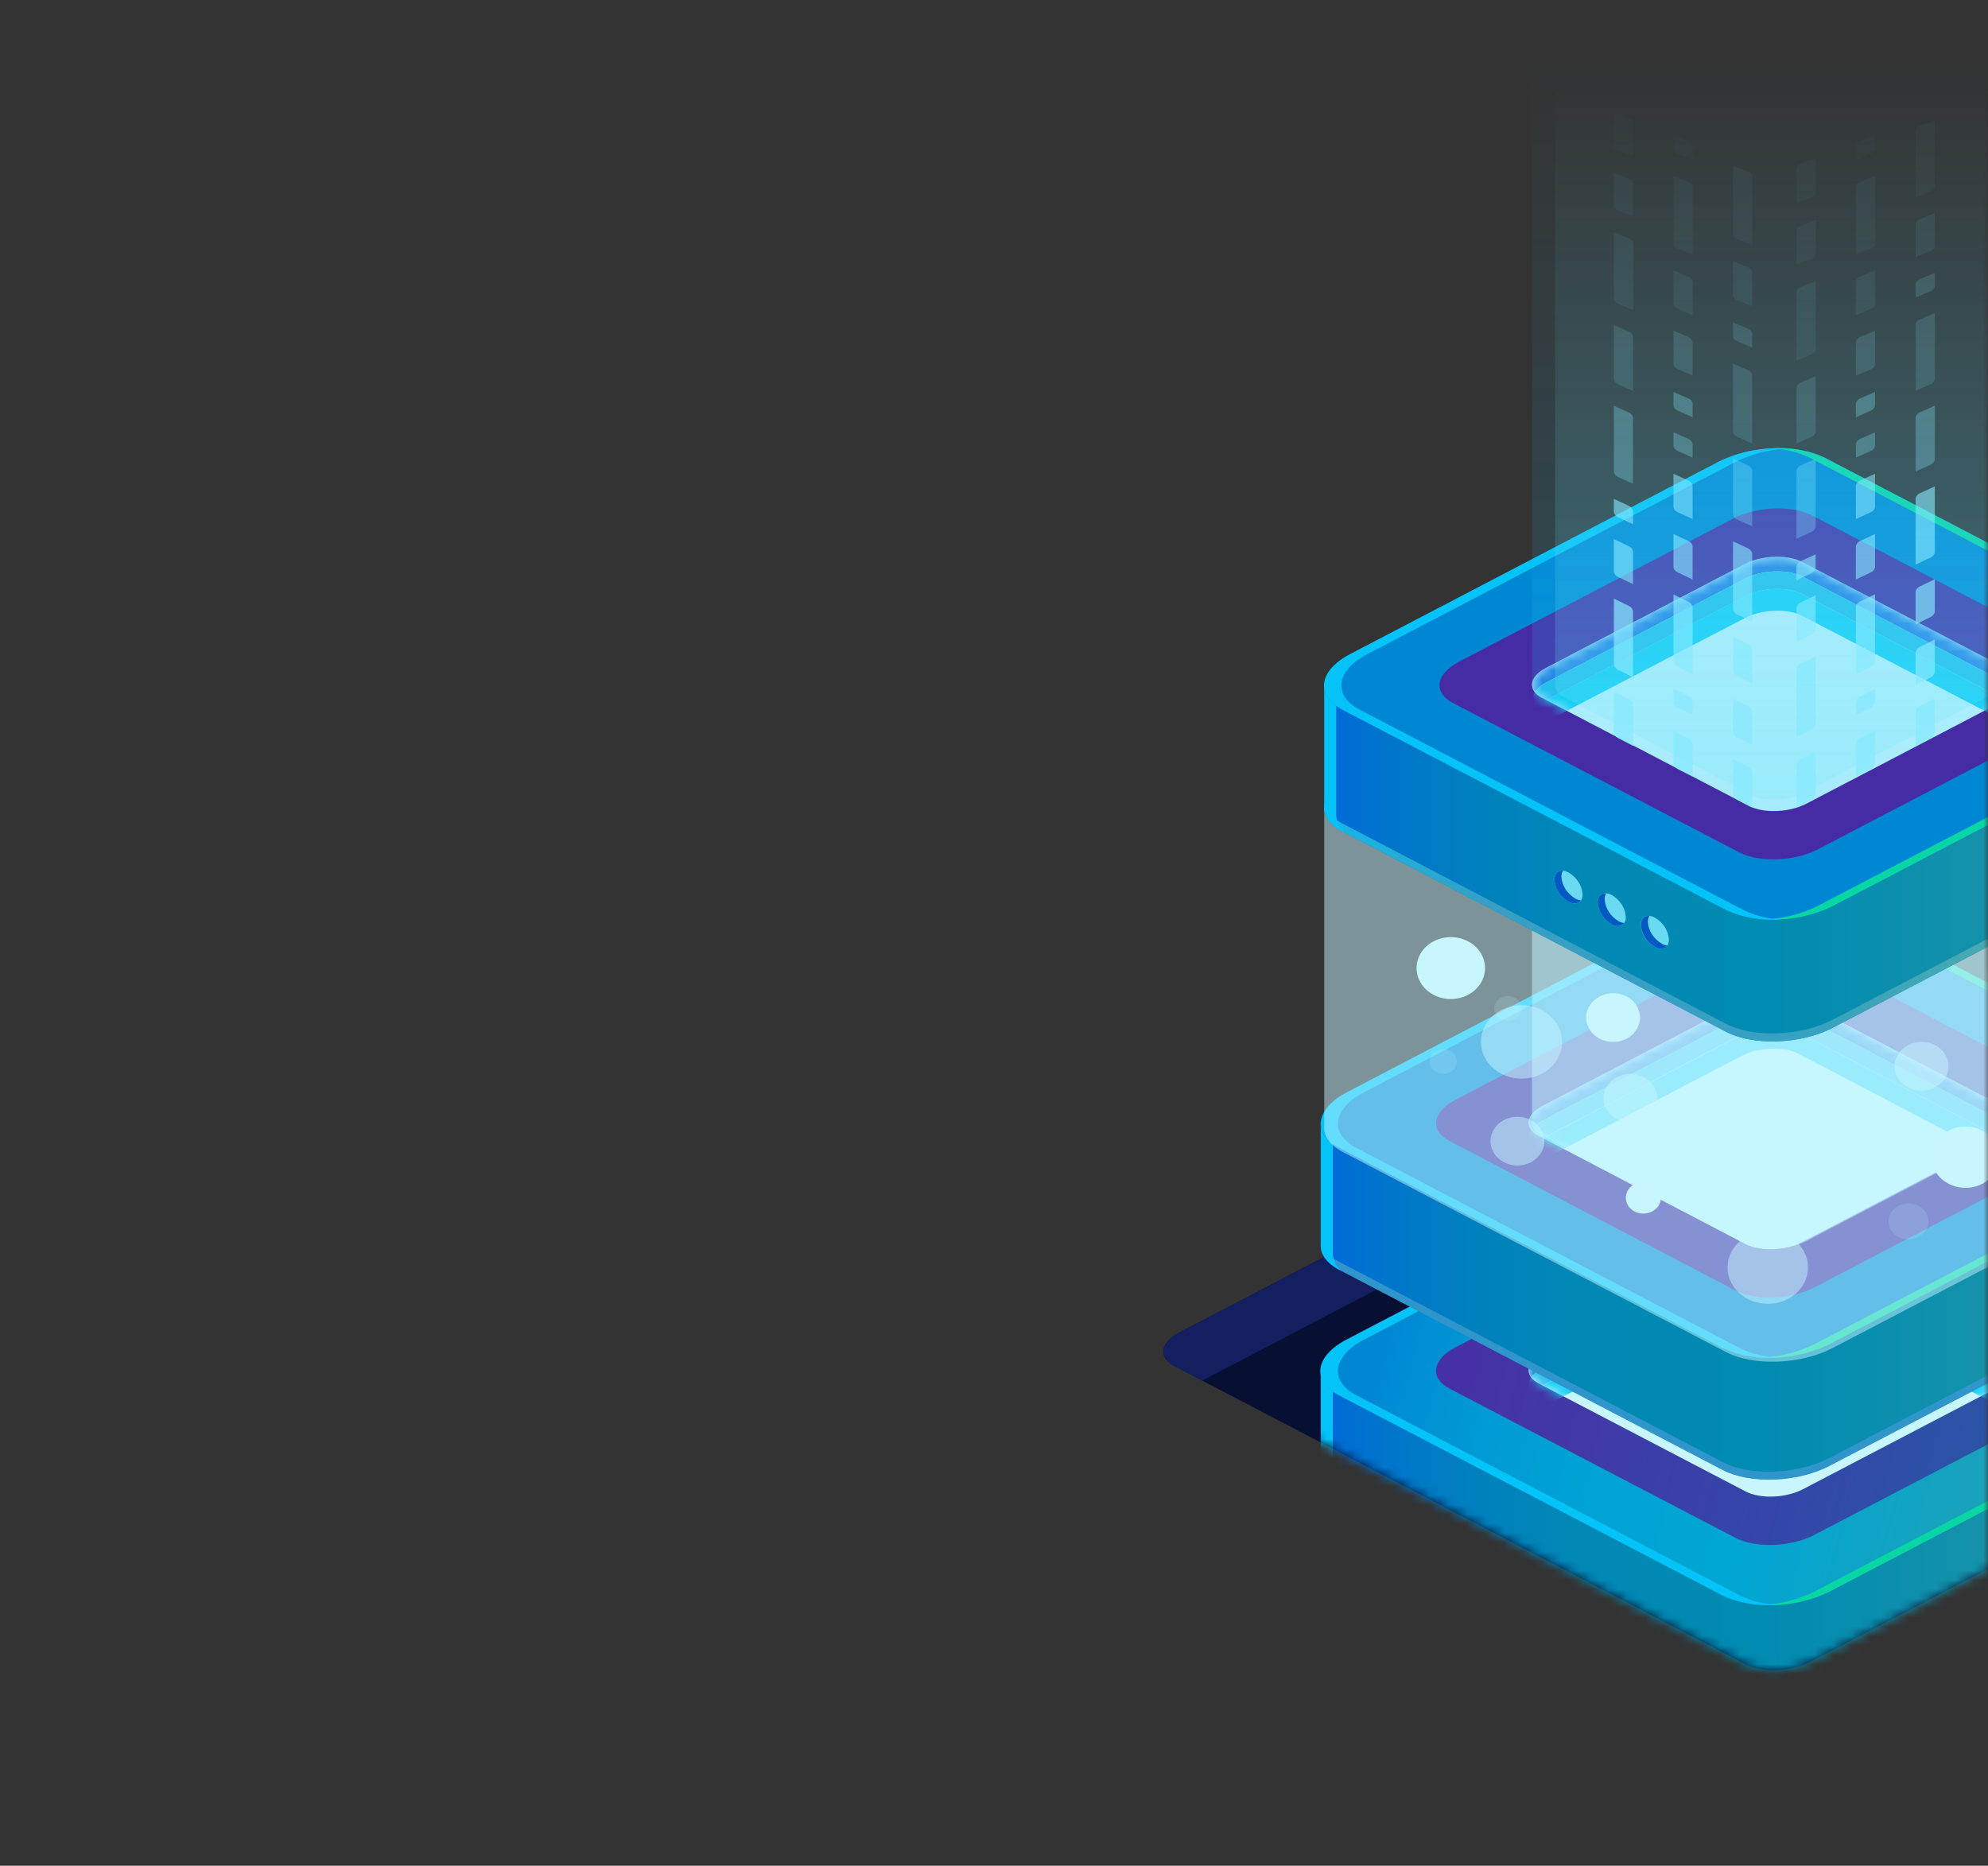 <svg width="212" height="199" viewBox="0 0 212 199" fill="none" xmlns="http://www.w3.org/2000/svg">
<rect x="0" y="0" width="212" height="199" fill="#333333" stroke="none"/>
<mask id="mask0" mask-type="alpha" maskUnits="userSpaceOnUse" x="0" y="0" width="212" height="199">
<rect width="212" height="199" fill="#C4C4C4"/>
</mask>
<g mask="url(#mask0)">
<path d="M186.168 177.526L125.245 145.709C123.495 144.796 123.713 143.196 125.731 142.142L185.676 110.838C187.7 109.779 190.753 109.666 192.529 110.579L253.457 142.401C255.208 143.314 254.99 144.909 252.965 145.963L192.996 177.272C190.977 178.326 187.943 178.439 186.168 177.526Z" fill="#071033"/>
<path d="M125.246 145.709L128.205 147.253L185.676 117.24C187.701 116.186 190.754 116.068 192.529 116.986L250.499 147.253L252.991 145.963C255.015 144.909 255.233 143.314 253.483 142.401L192.554 110.579C190.803 109.666 187.751 109.779 185.701 110.838L125.757 142.142C123.713 143.196 123.495 144.813 125.246 145.709Z" fill="#131F60"/>
<mask id="mask1" mask-type="alpha" maskUnits="userSpaceOnUse" x="124" y="109" width="131" height="70">
<path d="M186.169 177.526L125.246 145.709C123.496 144.796 123.714 143.196 125.732 142.142L185.677 110.838C187.701 109.779 190.754 109.666 192.529 110.579L253.458 142.401C255.209 143.314 254.991 144.909 252.966 145.963L192.997 177.272C190.978 178.326 187.944 178.439 186.169 177.526Z" fill="#071033"/>
</mask>
<g mask="url(#mask1)">
<path d="M237.117 146.064H216.826L194.243 134.27C191.333 132.754 186.25 132.94 182.892 134.698L161.155 146.064H140.846V159.025C140.759 160.057 141.394 161.048 142.796 161.781L183.701 183.144C186.611 184.66 191.694 184.474 195.052 182.716L234.332 162.204C236.077 161.291 237.005 160.141 237.098 159.025L237.117 146.064Z" fill="url(#paint0_linear)"/>
<path d="M234.338 161.381L195.058 181.899C191.7 183.651 186.617 183.843 183.707 182.322L142.802 160.958C141.4 160.226 140.764 159.234 140.852 158.208V159.054C140.764 160.085 141.4 161.077 142.802 161.809L183.707 183.172C186.617 184.688 191.7 184.502 195.058 182.744L234.338 162.232C236.082 161.319 237.011 160.169 237.104 159.054V158.208C237.011 159.318 236.082 160.474 234.338 161.381Z" fill="url(#paint1_linear)"/>
<path d="M142.129 159.904V146.943H162.401L184.206 135.543C187.564 133.791 192.648 133.599 195.551 135.121L218.141 146.915H237.148V146.064H216.826L194.243 134.27C191.333 132.754 186.25 132.94 182.892 134.698L161.155 146.064H140.846V159.025C140.759 160.057 141.394 161.048 142.796 161.781L143.026 161.899C142.727 161.644 142.493 161.334 142.338 160.99C142.183 160.646 142.112 160.276 142.129 159.904V159.904Z" fill="#03C3F8"/>
</g>
<path d="M183.707 170.172L142.802 148.814C139.892 147.298 140.254 144.644 143.612 142.892L182.891 122.374C186.249 120.621 191.333 120.43 194.242 121.951L235.154 143.314C238.064 144.836 237.696 147.49 234.338 149.243L195.058 169.755C191.682 171.508 186.617 171.699 183.707 170.172Z" fill="url(#paint2_linear)"/>
<path d="M235.154 143.314L194.242 121.951C192.475 121.139 190.491 120.791 188.516 120.948C189.957 120.996 191.367 121.339 192.641 121.951L233.552 143.314C236.462 144.836 236.094 147.49 232.736 149.243L193.488 169.755C191.763 170.61 189.845 171.097 187.881 171.181C190.388 171.33 192.891 170.836 195.101 169.755L234.381 149.243C237.695 147.49 238.063 144.813 235.154 143.314Z" fill="#09D6A5"/>
<path style="mix-blend-mode:overlay" opacity="0.7" d="M185.053 164.018L154.595 148.116C152.433 146.988 152.726 145.005 155.218 143.703L184.461 128.426C186.953 127.124 190.741 126.983 192.909 128.11L223.367 144.019C225.535 145.146 225.236 147.124 222.744 148.431L193.495 163.703C191.003 165.01 187.221 165.151 185.053 164.018Z" fill="url(#paint3_linear)"/>
<path d="M186.137 159.07L164.07 147.546C162.5 146.729 162.693 145.292 164.506 144.351L185.688 133.289C187.501 132.342 190.242 132.241 191.812 133.058L213.879 144.582C215.442 145.399 215.249 146.836 213.436 147.777L192.254 158.845C190.435 159.792 187.707 159.893 186.137 159.07Z" fill="#C7F6FF"/>
<path d="M185.545 170.172L144.633 148.814C141.724 147.298 142.091 144.644 145.449 142.892L184.698 122.374C186.401 121.532 188.292 121.047 190.23 120.954C187.674 120.782 185.117 121.275 182.86 122.374L143.58 142.892C140.222 144.644 139.842 147.298 142.77 148.814L183.707 170.172C185.504 170.993 187.522 171.337 189.526 171.164C188.134 171.105 186.774 170.766 185.545 170.172V170.172Z" fill="#03C3F8"/>
<mask id="mask2" mask-type="alpha" maskUnits="userSpaceOnUse" x="163" y="132" width="52" height="28">
<path d="M186.137 159.07L164.07 147.546C162.5 146.729 162.693 145.292 164.506 144.351L185.688 133.289C187.501 132.342 190.242 132.241 191.812 133.058L213.879 144.582C215.442 145.399 215.249 146.836 213.436 147.777L192.254 158.845C190.435 159.792 187.707 159.893 186.137 159.07Z" fill="#6DE0F6"/>
</mask>
<g mask="url(#mask2)">
<path d="M164.5 145.94L185.682 134.873C187.495 133.926 190.236 133.819 191.806 134.642L213.879 146.171C214.186 146.324 214.45 146.538 214.651 146.797C215.181 146.014 214.95 145.168 213.879 144.611L191.806 133.081C190.236 132.264 187.495 132.365 185.682 133.312L164.5 144.379C163.086 145.118 162.669 146.143 163.286 146.949C163.593 146.528 164.01 146.181 164.5 145.94Z" fill="#267FE5"/>
<path d="M164.5 147.789L185.682 136.721C187.495 135.774 190.236 135.673 191.806 136.496L213.878 148.02C214.114 148.152 214.324 148.318 214.501 148.51C215.199 147.682 215.012 146.746 213.878 146.143L191.818 134.613C190.248 133.791 187.507 133.898 185.694 134.844L164.512 145.912C163.017 146.69 162.643 147.794 163.422 148.623C163.719 148.285 164.085 148.002 164.5 147.789Z" fill="#25BFEC"/>
<path d="M163.647 150.702C163.904 150.461 164.198 150.254 164.519 150.088L185.701 139.02C187.514 138.073 190.255 137.966 191.825 138.789L213.898 150.319C214.053 150.398 214.197 150.492 214.328 150.601C215.262 149.722 215.156 148.679 213.898 148.02L191.825 136.496C190.255 135.673 187.514 135.774 185.701 136.721L164.519 147.789C162.881 148.64 162.563 149.885 163.647 150.702Z" fill="#18D0F7"/>
</g>
<path d="M237.122 119.686H216.831L194.248 107.891C191.338 106.37 186.255 106.561 182.897 108.314L161.154 119.686H140.845V132.647C140.764 133.672 141.399 134.664 142.795 135.397L183.707 156.76C186.616 158.282 191.693 158.09 195.058 156.337L234.337 135.825C236.082 134.912 237.01 133.757 237.097 132.647L237.122 119.686Z" fill="url(#paint4_linear)"/>
<path d="M234.344 135.002L195.064 155.52C191.7 157.273 186.623 157.464 183.714 155.949L142.802 134.58C141.406 133.853 140.771 132.861 140.852 131.83V132.681C140.771 133.706 141.406 134.698 142.802 135.431L183.714 156.794C186.623 158.315 191.7 158.124 195.064 156.371L234.344 135.859C236.089 134.946 237.017 133.791 237.104 132.681V131.852C237.017 132.934 236.089 134.106 234.344 135.002Z" fill="url(#paint5_linear)"/>
<path d="M142.134 133.543V120.531H162.4L184.205 109.165C187.569 107.412 192.647 107.22 195.556 108.736L218.14 120.531H237.153V119.686H216.831L194.248 107.891C191.338 106.37 186.255 106.561 182.897 108.314L161.154 119.686H140.845V132.647C140.764 133.672 141.399 134.664 142.795 135.397L143.025 135.515C142.73 135.262 142.498 134.956 142.345 134.616C142.191 134.276 142.119 133.91 142.134 133.543V133.543Z" fill="#03C3F8"/>
<path d="M183.713 143.799L142.801 122.436C139.892 120.914 140.259 118.26 143.617 116.507L182.866 95.995C186.224 94.237 191.307 94.051 194.217 95.567L235.122 116.936C238.032 118.452 237.67 121.106 234.312 122.858L195.033 143.376C191.681 145.129 186.622 145.32 183.713 143.799Z" fill="url(#paint6_linear)"/>
<path d="M235.154 116.936L194.248 95.567C192.479 94.755 190.493 94.41 188.517 94.569C189.959 94.615 191.372 94.956 192.647 95.567L233.553 116.936C236.462 118.452 236.101 121.106 232.743 122.858L193.463 143.376C191.737 144.228 189.82 144.716 187.856 144.802C190.365 144.947 192.869 144.453 195.083 143.376L234.344 122.836C237.702 121.106 238.063 118.452 235.154 116.936Z" fill="#09D6A5"/>
<path style="mix-blend-mode:overlay" opacity="0.7" d="M185.06 137.64L154.602 121.709C152.433 120.582 152.733 118.604 155.225 117.296L184.468 102.025C186.96 100.717 190.754 100.577 192.922 101.709L223.38 117.612C225.542 118.739 225.249 120.723 222.757 122.024L193.514 137.296C191.009 138.614 187.228 138.767 185.06 137.64Z" fill="url(#paint7_linear)"/>
<path d="M186.137 132.692L164.071 121.145C162.501 120.322 162.7 118.891 164.513 117.95L185.695 106.882C187.501 105.936 190.242 105.834 191.812 106.651L213.879 118.175C215.449 118.998 215.256 120.43 213.443 121.376L192.261 132.438C190.436 133.408 187.707 133.509 186.137 132.692Z" fill="#C7F6FF"/>
<path d="M185.551 143.799L144.639 122.436C141.73 120.914 142.091 118.26 145.455 116.507L184.735 95.995C186.435 95.151 188.324 94.665 190.261 94.575C187.706 94.398 185.15 94.892 182.897 95.995L143.649 116.507C140.291 118.26 139.911 120.914 142.832 122.436L183.744 143.799C185.54 144.625 187.558 144.971 189.563 144.796C188.161 144.737 186.79 144.396 185.551 143.799V143.799Z" fill="#03C3F8"/>
<mask id="mask3" mask-type="alpha" maskUnits="userSpaceOnUse" x="163" y="106" width="52" height="28">
<path d="M186.137 132.692L164.071 121.145C162.501 120.322 162.7 118.891 164.513 117.95L185.695 106.882C187.501 105.936 190.242 105.834 191.812 106.651L213.879 118.175C215.449 118.998 215.256 120.43 213.443 121.376L192.261 132.438C190.436 133.408 187.707 133.509 186.137 132.692Z" fill="#6DE0F6"/>
</mask>
<g mask="url(#mask3)">
<path d="M164.5 119.528L185.682 108.461C187.495 107.514 190.236 107.413 191.806 108.23L213.885 119.759C214.191 119.913 214.455 120.127 214.657 120.385C215.187 119.607 214.957 118.762 213.885 118.198L191.806 106.674C190.236 105.852 187.495 105.953 185.682 106.9L164.5 117.967C163.092 118.706 162.675 119.731 163.292 120.543C163.592 120.117 164.008 119.768 164.5 119.528Z" fill="#267FE5"/>
<path d="M164.5 121.41L185.682 110.342C187.495 109.396 190.236 109.294 191.806 110.111L213.885 121.641C214.122 121.769 214.332 121.933 214.508 122.126C215.212 121.297 215.019 120.362 213.885 119.759L191.806 108.229C190.236 107.412 187.495 107.513 185.682 108.46L164.5 119.528C163.011 120.311 162.631 121.416 163.416 122.238C163.713 121.9 164.082 121.618 164.5 121.41Z" fill="#25BFEC"/>
<path d="M163.647 124.323C163.904 124.082 164.198 123.873 164.519 123.703L185.701 112.636C187.513 111.689 190.255 111.588 191.825 112.405L213.897 123.963C214.051 124.045 214.195 124.141 214.327 124.25C215.255 123.371 215.149 122.323 213.897 121.669L191.818 110.139C190.248 109.322 187.507 109.424 185.694 110.37L164.513 121.438C162.88 122.272 162.563 123.484 163.647 124.323Z" fill="#18D0F7"/>
</g>
<path opacity="0.5" d="M215.305 92.219L163.372 94.474V119.607C163.367 119.92 163.464 120.228 163.65 120.492C163.836 120.757 164.103 120.966 164.419 121.094L186.485 132.619C188.055 133.436 190.796 133.334 192.603 132.388L213.785 121.32C214.8 120.79 215.293 120.108 215.261 119.466L215.305 92.219Z" fill="#C7F6FF"/>
<path opacity="0.5" d="M237.478 84.972L141.219 85.823V120.097C141.132 121.123 141.755 122.114 143.156 122.847L184.062 144.21C186.972 145.732 192.055 145.54 195.413 143.788L234.693 123.275C236.562 122.289 237.484 121.021 237.434 119.832H237.471L237.478 84.972Z" fill="#C7F6FF"/>
<path d="M158.364 103.253C158.364 103.907 158.15 104.545 157.748 105.089C157.347 105.632 156.776 106.055 156.109 106.305C155.441 106.554 154.707 106.62 153.999 106.492C153.29 106.364 152.64 106.049 152.13 105.586C151.619 105.124 151.272 104.535 151.132 103.894C150.992 103.253 151.065 102.589 151.342 101.986C151.619 101.382 152.088 100.867 152.69 100.505C153.291 100.143 153.997 99.95 154.719 99.951C155.199 99.951 155.673 100.036 156.116 100.203C156.558 100.369 156.96 100.612 157.299 100.919C157.637 101.225 157.906 101.589 158.088 101.99C158.271 102.391 158.365 102.82 158.364 103.253Z" fill="#C7F6FF"/>
<path opacity="0.5" d="M162.252 115.042C164.643 115.042 166.581 113.289 166.581 111.126C166.581 108.963 164.643 107.209 162.252 107.209C159.86 107.209 157.922 108.963 157.922 111.126C157.922 113.289 159.86 115.042 162.252 115.042Z" fill="#C7F6FF"/>
<path opacity="0.15" d="M153.896 114.535C154.698 114.535 155.347 113.947 155.347 113.222C155.347 112.497 154.698 111.909 153.896 111.909C153.094 111.909 152.444 112.497 152.444 113.222C152.444 113.947 153.094 114.535 153.896 114.535Z" fill="#C7F6FF"/>
<path opacity="0.15" d="M162.251 107.547C162.251 107.807 162.166 108.061 162.006 108.277C161.847 108.493 161.62 108.661 161.355 108.76C161.089 108.86 160.798 108.886 160.516 108.835C160.234 108.784 159.976 108.659 159.773 108.476C159.57 108.292 159.432 108.058 159.376 107.803C159.32 107.549 159.348 107.285 159.458 107.045C159.568 106.805 159.754 106.6 159.993 106.456C160.231 106.311 160.512 106.234 160.799 106.234C161.184 106.234 161.553 106.373 161.826 106.619C162.098 106.865 162.251 107.199 162.251 107.547Z" fill="#C7F6FF"/>
<path d="M177.116 127.75C177.116 128.084 177.006 128.411 176.801 128.689C176.596 128.967 176.304 129.184 175.962 129.312C175.621 129.44 175.245 129.473 174.882 129.408C174.52 129.343 174.187 129.182 173.925 128.945C173.664 128.709 173.486 128.407 173.414 128.08C173.342 127.752 173.379 127.412 173.52 127.103C173.662 126.794 173.901 126.53 174.209 126.344C174.516 126.158 174.877 126.059 175.247 126.059C175.743 126.059 176.218 126.237 176.568 126.554C176.919 126.871 177.116 127.301 177.116 127.75Z" fill="#C7F6FF"/>
<path opacity="0.5" d="M164.693 121.709C164.694 122.223 164.527 122.726 164.212 123.154C163.897 123.582 163.449 123.915 162.925 124.113C162.4 124.31 161.822 124.363 161.265 124.263C160.707 124.163 160.195 123.916 159.793 123.553C159.39 123.19 159.116 122.727 159.005 122.223C158.894 121.719 158.95 121.197 159.167 120.722C159.384 120.247 159.753 119.84 160.225 119.555C160.697 119.269 161.253 119.117 161.821 119.117C162.198 119.116 162.571 119.182 162.92 119.312C163.268 119.442 163.585 119.633 163.852 119.874C164.118 120.115 164.33 120.401 164.474 120.715C164.619 121.03 164.693 121.368 164.693 121.709Z" fill="#C7F6FF"/>
<path opacity="0.5" d="M176.73 117.127C176.732 117.641 176.564 118.144 176.249 118.572C175.934 119 175.486 119.334 174.962 119.531C174.437 119.729 173.859 119.781 173.302 119.682C172.744 119.582 172.232 119.335 171.83 118.972C171.427 118.609 171.153 118.146 171.042 117.642C170.931 117.138 170.987 116.615 171.204 116.14C171.422 115.665 171.79 115.259 172.262 114.973C172.735 114.688 173.29 114.535 173.858 114.535C174.235 114.534 174.609 114.601 174.957 114.731C175.305 114.861 175.622 115.052 175.889 115.292C176.156 115.533 176.367 115.819 176.512 116.134C176.656 116.449 176.73 116.786 176.73 117.127Z" fill="#C7F6FF"/>
<path opacity="0.15" d="M217.716 104.499C217.655 105.03 217.422 105.534 217.045 105.946C216.668 106.357 216.165 106.659 215.598 106.812C215.032 106.965 214.429 106.963 213.864 106.806C213.299 106.649 212.798 106.345 212.424 105.931C212.051 105.516 211.821 105.011 211.765 104.479C211.708 103.947 211.827 103.412 212.107 102.941C212.386 102.47 212.814 102.085 213.335 101.833C213.857 101.582 214.449 101.476 215.037 101.529C215.828 101.601 216.554 101.955 217.056 102.512C217.559 103.069 217.796 103.784 217.716 104.499Z" fill="#C7F6FF"/>
<path opacity="0.15" d="M205.643 130.269C205.643 130.649 205.519 131.02 205.285 131.336C205.052 131.652 204.72 131.899 204.332 132.044C203.944 132.189 203.517 132.228 203.104 132.153C202.692 132.079 202.314 131.896 202.017 131.627C201.72 131.359 201.517 131.016 201.435 130.644C201.353 130.271 201.395 129.884 201.556 129.533C201.717 129.182 201.989 128.882 202.339 128.671C202.688 128.46 203.099 128.347 203.519 128.347C203.798 128.347 204.074 128.397 204.332 128.493C204.59 128.59 204.824 128.731 205.021 128.91C205.218 129.088 205.375 129.3 205.482 129.533C205.588 129.766 205.643 130.016 205.643 130.269Z" fill="#C7F6FF"/>
<path d="M209.599 126.696C211.594 126.696 213.212 125.233 213.212 123.427C213.212 121.622 211.594 120.159 209.599 120.159C207.603 120.159 205.985 121.622 205.985 123.427C205.985 125.233 207.603 126.696 209.599 126.696Z" fill="#C7F6FF"/>
<path opacity="0.5" d="M207.785 113.718C207.786 114.232 207.619 114.735 207.304 115.163C206.988 115.591 206.54 115.925 206.015 116.123C205.49 116.32 204.912 116.372 204.354 116.272C203.797 116.172 203.284 115.924 202.882 115.561C202.48 115.197 202.207 114.733 202.096 114.229C201.985 113.725 202.043 113.202 202.261 112.727C202.479 112.252 202.848 111.846 203.321 111.561C203.795 111.276 204.351 111.125 204.919 111.126C205.296 111.126 205.668 111.193 206.016 111.323C206.364 111.453 206.68 111.644 206.946 111.885C207.212 112.126 207.423 112.411 207.567 112.726C207.711 113.04 207.785 113.378 207.785 113.718V113.718Z" fill="#C7F6FF"/>
<path opacity="0.5" d="M188.517 139.065C190.888 139.065 192.809 137.327 192.809 135.183C192.809 133.038 190.888 131.3 188.517 131.3C186.146 131.3 184.225 133.038 184.225 135.183C184.225 137.327 186.146 139.065 188.517 139.065Z" fill="#C7F6FF"/>
<path d="M174.891 108.528C174.893 109.042 174.725 109.545 174.41 109.973C174.096 110.401 173.648 110.735 173.123 110.932C172.598 111.129 172.021 111.182 171.463 111.082C170.905 110.983 170.393 110.736 169.991 110.372C169.589 110.009 169.314 109.546 169.203 109.042C169.092 108.538 169.148 108.016 169.365 107.541C169.583 107.066 169.951 106.66 170.423 106.374C170.896 106.088 171.451 105.936 172.019 105.936C172.396 105.935 172.77 106.001 173.118 106.131C173.466 106.261 173.783 106.452 174.05 106.693C174.317 106.934 174.528 107.22 174.673 107.535C174.817 107.849 174.891 108.187 174.891 108.528V108.528Z" fill="#C7F6FF"/>
<path d="M237.485 72.947H217.225L194.61 61.152C191.701 59.631 186.617 59.822 183.259 61.575L161.492 72.947H141.22V85.936C141.139 86.967 141.774 87.959 143.17 88.686L184.082 110.049C186.991 111.571 192.075 111.379 195.433 109.627L234.712 89.114C236.457 88.201 237.385 87.046 237.472 85.936L237.485 72.947Z" fill="url(#paint8_linear)"/>
<path d="M234.705 88.263L195.419 108.776C192.061 110.528 186.977 110.72 184.068 109.204L143.156 87.835C141.761 87.108 141.125 86.145 141.206 85.085V85.936C141.125 86.967 141.761 87.959 143.156 88.686L184.068 110.049C186.977 111.571 192.061 111.379 195.419 109.627L234.699 89.114C236.443 88.201 237.371 87.046 237.459 85.936V85.08C237.378 86.207 236.449 87.334 234.705 88.263Z" fill="url(#paint9_linear)"/>
<path d="M142.497 86.77V73.809H162.775L184.58 62.437C187.938 60.684 193.015 60.493 195.925 62.009L218.471 73.809H237.478V72.958H217.225L194.61 61.152C191.701 59.631 186.617 59.822 183.259 61.575L161.492 72.947H141.22V85.936C141.139 86.967 141.774 87.959 143.17 88.686L143.4 88.805C143.094 88.546 142.855 88.23 142.699 87.878C142.542 87.527 142.474 87.148 142.497 86.77V86.77Z" fill="#03C3F8"/>
<path d="M184.074 97.06L143.162 75.697C140.253 74.175 140.621 71.521 143.978 69.769L183.258 49.256C186.616 47.504 191.7 47.312 194.609 48.828L235.521 70.197C238.424 71.713 238.063 74.367 234.705 76.12L195.419 96.638C192.067 98.39 186.984 98.604 184.074 97.06Z" fill="url(#paint10_linear)"/>
<path d="M235.522 70.197L194.61 48.828C192.84 48.016 190.854 47.671 188.878 47.831C190.321 47.876 191.733 48.217 193.009 48.828L233.921 70.197C236.824 71.713 236.462 74.367 233.104 76.12L193.825 96.638C192.1 97.492 190.182 97.98 188.218 98.063C190.727 98.213 193.232 97.719 195.444 96.638L234.724 76.12C238.063 74.373 238.406 71.713 235.522 70.197Z" fill="#09D6A5"/>
<path style="mix-blend-mode:overlay" opacity="0.7" d="M185.451 90.901L154.961 74.993C152.799 73.865 153.092 71.887 155.584 70.58L184.828 55.309C187.32 54.001 191.107 53.86 193.275 54.993L223.734 70.896C225.895 72.023 225.602 74.006 223.111 75.308L193.867 90.585C191.369 91.887 187.587 92.028 185.451 90.901Z" fill="url(#paint11_linear)"/>
<path d="M186.499 85.953L164.432 74.429C162.869 73.612 163.062 72.175 164.875 71.234L186.056 60.166C187.869 59.219 190.61 59.118 192.174 59.941L214.241 71.465C215.81 72.282 215.617 73.719 213.804 74.66L192.623 85.722C190.81 86.669 188.069 86.77 186.499 85.953Z" fill="#C7F6FF"/>
<path d="M185.913 97.06L145.001 75.697C142.092 74.175 142.46 71.521 145.817 69.769L185.097 49.256C186.799 48.412 188.691 47.927 190.629 47.836C188.073 47.659 185.514 48.152 183.259 49.256L143.98 69.769C140.622 71.521 140.242 74.175 143.163 75.697L184.075 97.06C185.871 97.886 187.889 98.232 189.894 98.058C188.502 97.997 187.142 97.656 185.913 97.06V97.06Z" fill="#03C3F8"/>
<mask id="mask4" mask-type="alpha" maskUnits="userSpaceOnUse" x="163" y="59" width="53" height="28">
<path d="M186.499 85.953L164.432 74.429C162.869 73.612 163.062 72.175 164.875 71.234L186.056 60.166C187.869 59.219 190.61 59.118 192.174 59.941L214.241 71.465C215.81 72.282 215.617 73.719 213.804 74.66L192.623 85.722C190.81 86.669 188.069 86.77 186.499 85.953Z" fill="#6DE0F6"/>
</mask>
<g mask="url(#mask4)">
<path d="M164.893 72.788L186.075 61.721C187.888 60.774 190.629 60.673 192.199 61.49L214.272 73.019C214.576 73.175 214.84 73.388 215.044 73.645C215.574 72.867 215.343 72.022 214.272 71.459L192.199 59.934C190.629 59.112 187.888 59.213 186.075 60.16L164.893 71.233C163.479 71.966 163.061 72.997 163.678 73.803C163.983 73.378 164.401 73.029 164.893 72.788Z" fill="#267FE5"/>
<path d="M164.894 74.671L186.076 63.604C187.889 62.657 190.63 62.556 192.2 63.373L214.273 74.903C214.509 75.033 214.72 75.199 214.896 75.393C215.593 74.559 215.407 73.623 214.273 73.02L192.2 61.491C190.63 60.673 187.889 60.775 186.076 61.722L164.894 72.789C163.399 73.573 163.025 74.677 163.804 75.5C164.104 75.161 164.474 74.88 164.894 74.671V74.671Z" fill="#25BFEC"/>
<path d="M163.996 77.585C164.253 77.342 164.546 77.133 164.868 76.965L186.075 65.92C187.888 64.973 190.629 64.872 192.199 65.689L214.259 77.19C214.413 77.273 214.557 77.369 214.689 77.478C215.624 76.599 215.518 75.55 214.259 74.897L192.187 63.367C190.617 62.55 187.875 62.651 186.063 63.598L164.881 74.666C163.249 75.5 162.925 76.745 163.996 77.585Z" fill="#18D0F7"/>
</g>
<path d="M168.767 95.403C168.767 96.271 168.095 96.621 167.266 96.187C166.83 95.929 166.467 95.582 166.206 95.174C165.945 94.765 165.794 94.307 165.765 93.837C165.765 92.969 166.437 92.62 167.266 93.053C167.703 93.311 168.067 93.658 168.328 94.066C168.588 94.474 168.739 94.932 168.767 95.403V95.403Z" fill="#69DAF1"/>
<path d="M168.007 95.849C167.57 95.592 167.206 95.245 166.945 94.837C166.684 94.428 166.533 93.97 166.506 93.499C166.5 93.28 166.56 93.063 166.68 92.873C166.145 92.828 165.765 93.183 165.765 93.837C165.794 94.307 165.945 94.765 166.206 95.174C166.467 95.582 166.83 95.929 167.266 96.187C167.845 96.491 168.338 96.401 168.593 96.034C168.385 96.013 168.185 95.949 168.007 95.849V95.849Z" fill="#0259C1"/>
<path d="M173.379 97.81C173.379 98.677 172.706 99.027 171.877 98.593C171.44 98.336 171.077 97.989 170.816 97.581C170.555 97.172 170.404 96.714 170.376 96.243C170.376 95.375 171.049 95.026 171.877 95.46C172.314 95.718 172.677 96.065 172.938 96.473C173.198 96.881 173.35 97.339 173.379 97.81V97.81Z" fill="#69DAF1"/>
<path d="M177.975 100.216C177.975 101.084 177.302 101.433 176.473 101.005C176.036 100.746 175.672 100.398 175.412 99.989C175.151 99.58 175 99.121 174.972 98.649C174.972 97.787 175.645 97.432 176.473 97.866C176.909 98.124 177.273 98.471 177.533 98.879C177.794 99.287 177.945 99.745 177.975 100.216V100.216Z" fill="#69DAF1"/>
<path d="M172.619 98.26C172.182 98.002 171.819 97.656 171.559 97.247C171.298 96.839 171.147 96.381 171.117 95.91C171.11 95.69 171.171 95.471 171.292 95.279C170.756 95.234 170.376 95.595 170.376 96.243C170.404 96.715 170.555 97.174 170.816 97.583C171.077 97.992 171.44 98.34 171.877 98.599C172.457 98.897 172.949 98.813 173.204 98.441C172.997 98.418 172.798 98.357 172.619 98.26V98.26Z" fill="#0259C1"/>
<path d="M177.228 100.667C176.791 100.409 176.427 100.063 176.167 99.654C175.906 99.246 175.755 98.788 175.727 98.317C175.721 98.096 175.781 97.878 175.901 97.686C175.365 97.641 174.985 98.001 174.985 98.655C175.015 99.126 175.166 99.584 175.427 99.992C175.687 100.4 176.05 100.747 176.487 101.005C177.066 101.309 177.558 101.219 177.814 100.853C177.606 100.828 177.407 100.765 177.228 100.667V100.667Z" fill="#0259C1"/>
<path style="mix-blend-mode:lighten" opacity="0.2" d="M215.305 -27.062H163.372V73.076C163.395 73.371 163.506 73.655 163.692 73.898C163.878 74.141 164.134 74.334 164.431 74.457L186.498 85.981C188.068 86.804 190.809 86.697 192.615 85.75L213.797 74.688C214.178 74.536 214.512 74.303 214.772 74.009C215.031 73.714 215.208 73.367 215.286 72.998L215.305 -27.062Z" fill="url(#paint12_linear)"/>
<path style="mix-blend-mode:lighten" opacity="0.25" d="M212.862 -17.522H165.839V73.11C165.861 73.377 165.962 73.634 166.131 73.854C166.299 74.074 166.53 74.249 166.798 74.361L186.765 84.787C188.186 85.53 190.665 85.435 192.304 84.578L211.479 74.564C211.826 74.425 212.131 74.212 212.366 73.943C212.602 73.674 212.761 73.357 212.831 73.02L212.862 -17.522Z" fill="url(#paint13_linear)"/>
<path opacity="0.3" d="M172.493 50.845C172.39 50.793 172.301 50.72 172.233 50.632C172.165 50.544 172.12 50.444 172.101 50.338V43.283L173.758 44.021C173.86 44.071 173.948 44.142 174.015 44.228C174.082 44.314 174.126 44.413 174.144 44.517V51.606L172.493 50.845Z" fill="#88E9FF"/>
<path opacity="0.6" d="M172.499 55.134C172.394 55.081 172.304 55.007 172.235 54.919C172.166 54.83 172.12 54.728 172.101 54.621V53.212L173.752 53.979C173.854 54.033 173.943 54.107 174.011 54.196C174.078 54.284 174.124 54.385 174.144 54.491V55.911L172.499 55.134Z" fill="#88E9FF"/>
<path opacity="0.6" d="M172.499 61.507C172.395 61.451 172.305 61.376 172.236 61.285C172.167 61.195 172.121 61.092 172.101 60.983V57.501L173.745 58.284C173.85 58.338 173.94 58.413 174.009 58.503C174.078 58.592 174.124 58.695 174.144 58.802V62.302L172.499 61.507Z" fill="#88E9FF"/>
<path opacity="0.3" d="M178.841 48.067C178.74 48.013 178.653 47.94 178.586 47.852C178.519 47.765 178.474 47.665 178.455 47.56V46.106L180.112 46.844C180.215 46.897 180.304 46.969 180.37 47.057C180.437 47.145 180.481 47.246 180.498 47.352V48.811L178.841 48.067Z" fill="#88E9FF"/>
<path opacity="0.55" d="M178.848 54.599C178.743 54.544 178.654 54.469 178.586 54.38C178.518 54.29 178.473 54.188 178.455 54.08V50.53L180.106 51.279C180.209 51.333 180.298 51.407 180.366 51.496C180.434 51.584 180.479 51.686 180.498 51.792V55.365L178.848 54.599Z" fill="#88E9FF"/>
<path opacity="0.6" d="M178.854 61.028C178.748 60.972 178.658 60.895 178.589 60.804C178.52 60.712 178.475 60.608 178.455 60.499V56.954L180.106 57.726C180.21 57.782 180.299 57.858 180.367 57.948C180.435 58.039 180.48 58.142 180.498 58.25V61.812L178.854 61.028Z" fill="#88E9FF"/>
<path opacity="0.65" d="M178.86 71.087C178.751 71.026 178.657 70.944 178.587 70.847C178.517 70.749 178.472 70.639 178.455 70.524V63.412L180.1 64.201C180.21 64.26 180.304 64.342 180.373 64.44C180.442 64.538 180.485 64.649 180.498 64.764V71.927L178.86 71.087Z" fill="#88E9FF"/>
<path opacity="0.7" d="M178.866 75.449C178.756 75.388 178.662 75.306 178.591 75.209C178.52 75.111 178.474 75.001 178.455 74.885V73.471L180.094 74.294C180.202 74.355 180.295 74.437 180.365 74.535C180.435 74.632 180.481 74.742 180.498 74.857V76.277L178.866 75.449Z" fill="#88E9FF"/>
<path opacity="0.8" d="M178.866 82.003C178.758 81.94 178.665 81.858 178.594 81.76C178.523 81.663 178.476 81.554 178.455 81.439V77.928L180.087 78.757C180.197 78.818 180.29 78.9 180.361 78.998C180.432 79.095 180.479 79.205 180.498 79.32V82.825L178.866 82.003Z" fill="#88E9FF"/>
<path opacity="0.7" d="M172.512 71.414C172.402 71.353 172.308 71.271 172.237 71.174C172.166 71.076 172.119 70.966 172.101 70.85V63.846L173.745 64.646C173.85 64.703 173.94 64.78 174.009 64.871C174.078 64.963 174.124 65.067 174.144 65.176V72.237L172.512 71.414Z" fill="#88E9FF"/>
<path opacity="0.8" d="M172.518 78.712C172.408 78.65 172.314 78.568 172.242 78.471C172.17 78.374 172.122 78.263 172.101 78.148V73.73L173.733 74.558C173.844 74.619 173.938 74.701 174.01 74.799C174.082 74.896 174.13 75.006 174.15 75.122V79.563L172.518 78.712Z" fill="#88E9FF"/>
<path opacity="0.8" d="M185.221 85.294C185.112 85.232 185.018 85.15 184.946 85.052C184.874 84.955 184.825 84.845 184.804 84.73V80.955L186.442 81.783C186.551 81.845 186.644 81.928 186.715 82.025C186.786 82.122 186.833 82.232 186.853 82.347V86.139L185.221 85.294Z" fill="#88E9FF"/>
<path opacity="0.7" d="M185.215 78.655C185.105 78.594 185.012 78.512 184.941 78.414C184.87 78.317 184.823 78.207 184.804 78.092V74.519L186.442 75.331C186.553 75.391 186.648 75.472 186.719 75.57C186.79 75.667 186.836 75.778 186.853 75.894V79.489L185.215 78.655Z" fill="#88E9FF"/>
<path opacity="0.65" d="M185.209 72.062C185.1 72 185.008 71.918 184.938 71.82C184.868 71.723 184.822 71.613 184.804 71.499V67.915L186.448 68.704C186.558 68.764 186.652 68.846 186.722 68.944C186.792 69.041 186.837 69.152 186.853 69.267V72.874L185.209 72.062Z" fill="#88E9FF"/>
<path opacity="0.6" d="M185.209 65.525C185.098 65.465 185.004 65.383 184.934 65.286C184.864 65.188 184.819 65.077 184.804 64.962V57.743L186.455 58.509C186.56 58.565 186.65 58.64 186.719 58.731C186.788 58.822 186.834 58.925 186.853 59.033V66.314L185.209 65.525Z" fill="#88E9FF"/>
<path opacity="0.3" d="M185.196 55.382C185.092 55.326 185.003 55.25 184.935 55.159C184.867 55.069 184.822 54.966 184.804 54.858V48.929L186.461 49.668C186.565 49.721 186.654 49.794 186.722 49.883C186.79 49.972 186.835 50.074 186.853 50.18V56.137L185.196 55.382Z" fill="#88E9FF"/>
<path opacity="0.15" d="M185.19 46.568C185.088 46.515 185 46.442 184.933 46.354C184.867 46.266 184.822 46.166 184.804 46.061V38.786L186.473 39.496C186.575 39.546 186.662 39.617 186.728 39.703C186.794 39.789 186.837 39.888 186.853 39.992V47.318L185.19 46.568Z" fill="#88E9FF"/>
<path opacity="0.15" d="M185.184 36.38C185.083 36.33 184.996 36.26 184.93 36.175C184.864 36.09 184.821 35.992 184.804 35.889V34.39L186.48 35.084C186.58 35.133 186.666 35.204 186.731 35.289C186.795 35.374 186.837 35.471 186.853 35.574V37.084L185.184 36.38Z" fill="#88E9FF"/>
<path opacity="0.08" d="M185.184 31.979C185.082 31.931 184.995 31.862 184.929 31.778C184.863 31.694 184.82 31.596 184.804 31.494V27.854L186.486 28.53C186.585 28.577 186.67 28.645 186.734 28.729C186.798 28.812 186.839 28.908 186.853 29.009V32.672L185.184 31.979Z" fill="#88E9FF"/>
<path opacity="0.3" d="M178.841 43.762C178.739 43.71 178.651 43.638 178.584 43.551C178.517 43.464 178.473 43.365 178.455 43.26V41.801L180.112 42.528C180.215 42.578 180.303 42.649 180.37 42.735C180.437 42.821 180.481 42.92 180.498 43.024V44.506L178.841 43.762Z" fill="#88E9FF"/>
<path opacity="0.15" d="M178.835 39.333C178.734 39.283 178.647 39.213 178.581 39.128C178.515 39.043 178.472 38.945 178.455 38.842V35.27L180.118 35.974C180.219 36.024 180.306 36.094 180.372 36.179C180.438 36.264 180.481 36.362 180.498 36.464V40.054L178.835 39.333Z" fill="#88E9FF"/>
<path opacity="0.08" d="M178.829 32.908C178.73 32.86 178.645 32.792 178.58 32.709C178.515 32.625 178.472 32.53 178.455 32.429V28.845L180.125 29.533C180.224 29.579 180.31 29.646 180.375 29.729C180.44 29.811 180.482 29.906 180.498 30.006V33.613L178.829 32.908Z" fill="#88E9FF"/>
<path opacity="0.05" d="M178.823 26.473C178.725 26.427 178.641 26.36 178.577 26.279C178.513 26.198 178.471 26.104 178.455 26.005V18.786L180.137 19.446C180.233 19.49 180.317 19.555 180.379 19.634C180.442 19.713 180.483 19.805 180.498 19.902V27.132L178.823 26.473Z" fill="#88E9FF"/>
<path opacity="0.02" d="M178.816 16.375C178.718 16.334 178.633 16.271 178.57 16.192C178.507 16.113 178.467 16.021 178.455 15.924V14.425L180.137 15.067C180.233 15.11 180.316 15.174 180.379 15.252C180.442 15.331 180.483 15.422 180.498 15.518V17.028L178.816 16.375Z" fill="#88E9FF"/>
<path opacity="0.05" d="M185.178 25.47C185.078 25.423 184.992 25.356 184.927 25.274C184.862 25.192 184.82 25.096 184.804 24.996V17.699L186.492 18.341C186.588 18.387 186.672 18.452 186.734 18.533C186.797 18.613 186.838 18.706 186.853 18.803V26.129L185.178 25.47Z" fill="#88E9FF"/>
<path opacity="0.02" d="M172.468 16.003C172.372 15.96 172.289 15.898 172.225 15.82C172.161 15.743 172.118 15.653 172.101 15.557V12.007L173.789 12.65C173.885 12.692 173.968 12.754 174.03 12.832C174.093 12.909 174.135 13 174.15 13.095V16.662L172.468 16.003Z" fill="#88E9FF"/>
<path opacity="0.05" d="M172.474 22.432C172.377 22.388 172.292 22.324 172.227 22.244C172.163 22.165 172.119 22.073 172.101 21.976V18.431L173.783 19.096C173.879 19.141 173.962 19.206 174.026 19.285C174.09 19.365 174.132 19.456 174.15 19.553V23.092L172.474 22.432Z" fill="#88E9FF"/>
<path opacity="0.08" d="M172.481 32.362C172.38 32.314 172.294 32.246 172.228 32.163C172.162 32.08 172.118 31.984 172.101 31.883V24.782L173.776 25.47C173.875 25.515 173.96 25.58 174.025 25.66C174.09 25.741 174.133 25.834 174.15 25.932V33.066L172.481 32.362Z" fill="#88E9FF"/>
<path opacity="0.15" d="M172.487 40.956C172.386 40.905 172.299 40.835 172.232 40.75C172.166 40.665 172.121 40.568 172.101 40.465V34.689L173.77 35.405C173.869 35.453 173.955 35.522 174.021 35.605C174.087 35.688 174.131 35.783 174.15 35.884V41.688L172.487 40.956Z" fill="#88E9FF"/>
<path opacity="0.3" d="M191.576 50.18C191.594 50.075 191.638 49.974 191.705 49.887C191.772 49.799 191.86 49.726 191.962 49.673L193.62 48.935V56.188C193.601 56.296 193.555 56.4 193.486 56.491C193.417 56.581 193.327 56.657 193.221 56.712L191.576 57.467V50.18Z" fill="#88E9FF"/>
<path opacity="0.6" d="M191.576 60.414C191.593 60.305 191.638 60.201 191.706 60.109C191.774 60.018 191.863 59.941 191.968 59.884L193.619 59.118V60.583C193.599 60.692 193.553 60.796 193.484 60.888C193.415 60.979 193.325 61.056 193.22 61.113L191.569 61.891L191.576 60.414Z" fill="#88E9FF"/>
<path opacity="0.6" d="M191.576 64.838C191.591 64.723 191.635 64.612 191.704 64.515C191.773 64.417 191.865 64.335 191.974 64.274L193.619 63.496V67.086C193.604 67.202 193.559 67.313 193.489 67.411C193.419 67.508 193.325 67.59 193.214 67.65L191.569 68.444L191.576 64.838Z" fill="#88E9FF"/>
<path opacity="0.3" d="M197.911 47.352C197.93 47.246 197.974 47.146 198.041 47.058C198.108 46.971 198.195 46.898 198.297 46.844L199.955 46.106V47.56C199.935 47.665 199.89 47.765 199.824 47.852C199.757 47.94 199.67 48.013 199.568 48.067L197.911 48.811V47.352Z" fill="#88E9FF"/>
<path opacity="0.55" d="M197.911 51.792C197.93 51.686 197.976 51.584 198.043 51.496C198.111 51.407 198.2 51.333 198.304 51.279L199.955 50.53V54.086C199.936 54.193 199.891 54.295 199.823 54.385C199.756 54.475 199.666 54.55 199.562 54.604L197.911 55.365V51.792Z" fill="#88E9FF"/>
<path opacity="0.6" d="M197.911 58.25C197.93 58.142 197.975 58.039 198.043 57.948C198.111 57.858 198.2 57.782 198.304 57.726L199.955 56.954V60.499C199.935 60.608 199.889 60.712 199.82 60.804C199.751 60.895 199.661 60.972 199.556 61.028L197.911 61.812V58.25Z" fill="#88E9FF"/>
<path opacity="0.65" d="M197.911 64.736C197.926 64.621 197.969 64.51 198.038 64.413C198.107 64.315 198.2 64.233 198.31 64.173L199.955 63.384V70.541C199.938 70.656 199.892 70.766 199.822 70.864C199.752 70.961 199.659 71.043 199.55 71.104L197.911 71.899V64.736Z" fill="#88E9FF"/>
<path opacity="0.7" d="M197.911 74.857C197.929 74.742 197.975 74.631 198.046 74.533C198.117 74.436 198.212 74.354 198.322 74.294L199.955 73.477V74.885C199.936 75.001 199.889 75.111 199.818 75.209C199.747 75.306 199.653 75.388 199.543 75.449L197.911 76.277V74.857Z" fill="#88E9FF"/>
<path opacity="0.8" d="M197.911 79.32C197.931 79.205 197.977 79.095 198.048 78.998C198.119 78.9 198.213 78.818 198.322 78.757L199.955 77.928V81.439C199.934 81.554 199.886 81.663 199.815 81.76C199.744 81.858 199.652 81.94 199.543 82.003L197.911 82.825V79.32Z" fill="#88E9FF"/>
<path opacity="0.7" d="M191.576 71.375C191.591 71.259 191.636 71.148 191.706 71.05C191.776 70.953 191.87 70.871 191.981 70.811L193.619 70.011V77.241C193.6 77.356 193.553 77.466 193.482 77.564C193.411 77.661 193.317 77.743 193.208 77.804L191.569 78.627L191.576 71.375Z" fill="#88E9FF"/>
<path opacity="0.8" d="M191.576 81.563C191.596 81.448 191.642 81.338 191.713 81.241C191.784 81.143 191.878 81.061 191.987 81L193.626 80.171V84.725C193.604 84.84 193.556 84.95 193.484 85.047C193.412 85.144 193.318 85.226 193.208 85.288L191.576 86.133V81.563Z" fill="#88E9FF"/>
<path opacity="0.8" d="M204.284 75.877C204.304 75.762 204.35 75.652 204.421 75.555C204.492 75.457 204.586 75.375 204.695 75.314L206.328 74.485V78.142C206.306 78.258 206.258 78.368 206.186 78.465C206.114 78.562 206.02 78.644 205.91 78.706L204.284 79.551V75.877Z" fill="#88E9FF"/>
<path opacity="0.7" d="M204.278 69.583C204.296 69.467 204.342 69.356 204.413 69.258C204.484 69.161 204.579 69.079 204.689 69.019L206.328 68.208V71.673C206.308 71.788 206.261 71.898 206.19 71.995C206.119 72.092 206.026 72.175 205.917 72.237L204.278 73.059V69.583Z" fill="#88E9FF"/>
<path opacity="0.65" d="M204.278 63.102C204.298 62.992 204.345 62.888 204.415 62.796C204.485 62.705 204.577 62.628 204.683 62.572L206.328 61.778V65.255C206.306 65.365 206.258 65.469 206.188 65.561C206.118 65.653 206.028 65.731 205.923 65.79L204.278 66.596V63.102Z" fill="#88E9FF"/>
<path opacity="0.6" d="M204.278 53.15C204.3 53.044 204.346 52.943 204.415 52.854C204.484 52.765 204.573 52.691 204.677 52.637L206.328 51.877V58.915C206.308 59.024 206.261 59.128 206.191 59.218C206.121 59.309 206.029 59.385 205.923 59.439L204.278 60.228V53.15Z" fill="#88E9FF"/>
<path opacity="0.3" d="M204.278 44.506C204.297 44.402 204.342 44.304 204.409 44.218C204.476 44.132 204.563 44.061 204.665 44.01L206.328 43.272V49.031C206.309 49.137 206.263 49.237 206.195 49.325C206.128 49.413 206.039 49.485 205.935 49.538L204.278 50.293V44.506Z" fill="#88E9FF"/>
<path opacity="0.15" d="M204.284 34.582C204.301 34.481 204.344 34.386 204.409 34.303C204.474 34.22 204.559 34.151 204.658 34.103L206.328 33.393V40.465C206.308 40.568 206.263 40.665 206.196 40.75C206.129 40.835 206.042 40.905 205.941 40.956L204.284 41.688V34.582Z" fill="#88E9FF"/>
<path opacity="0.15" d="M204.284 30.271C204.301 30.171 204.343 30.076 204.408 29.994C204.473 29.912 204.559 29.844 204.658 29.798L206.328 29.105V30.547C206.309 30.647 206.265 30.742 206.199 30.825C206.133 30.907 206.047 30.974 205.948 31.02L204.284 31.725V30.271Z" fill="#88E9FF"/>
<path opacity="0.08" d="M204.284 23.869C204.301 23.772 204.343 23.679 204.406 23.598C204.47 23.518 204.554 23.453 204.652 23.407L206.328 22.731V26.264C206.309 26.363 206.266 26.457 206.201 26.538C206.137 26.619 206.052 26.686 205.954 26.732L204.284 27.42V23.869Z" fill="#88E9FF"/>
<path opacity="0.3" d="M197.911 43.024C197.929 42.92 197.972 42.822 198.038 42.736C198.104 42.65 198.19 42.579 198.291 42.528L199.955 41.801V43.26C199.936 43.365 199.892 43.464 199.825 43.551C199.758 43.638 199.67 43.71 199.568 43.762L197.911 44.506V43.024Z" fill="#88E9FF"/>
<path opacity="0.15" d="M197.911 36.464C197.929 36.362 197.972 36.265 198.036 36.181C198.101 36.096 198.186 36.025 198.285 35.974L199.955 35.27V38.87C199.937 38.974 199.894 39.072 199.828 39.158C199.762 39.244 199.675 39.315 199.575 39.366L197.911 40.054V36.464Z" fill="#88E9FF"/>
<path opacity="0.08" d="M197.911 30.006C197.926 29.906 197.968 29.81 198.033 29.728C198.099 29.645 198.185 29.578 198.285 29.533L199.955 28.845V32.429C199.937 32.53 199.895 32.625 199.83 32.709C199.765 32.792 199.68 32.86 199.581 32.908L197.911 33.613V30.006Z" fill="#88E9FF"/>
<path opacity="0.05" d="M197.911 19.902C197.926 19.805 197.967 19.713 198.03 19.634C198.093 19.555 198.176 19.49 198.272 19.446L199.955 18.786V25.983C199.939 26.082 199.898 26.176 199.834 26.257C199.77 26.339 199.685 26.405 199.587 26.45L197.911 27.132V19.902Z" fill="#88E9FF"/>
<path opacity="0.02" d="M197.911 15.518C197.923 15.421 197.963 15.328 198.026 15.249C198.089 15.17 198.174 15.107 198.272 15.067L199.955 14.425V15.924C199.939 16.02 199.898 16.111 199.835 16.189C199.772 16.267 199.689 16.331 199.593 16.375L197.911 17.028V15.518Z" fill="#88E9FF"/>
<path opacity="0.03" d="M204.284 13.923C204.297 13.827 204.337 13.736 204.4 13.658C204.464 13.58 204.548 13.518 204.646 13.478L206.328 12.83V19.93C206.311 20.027 206.269 20.12 206.205 20.199C206.141 20.279 206.057 20.343 205.96 20.387L204.284 21.057V13.923Z" fill="#88E9FF"/>
<path opacity="0.03" d="M191.576 17.952C191.591 17.855 191.632 17.763 191.695 17.684C191.757 17.604 191.841 17.54 191.938 17.496L193.626 16.854V20.511C193.609 20.609 193.567 20.701 193.504 20.782C193.44 20.862 193.356 20.928 193.258 20.973L191.582 21.632L191.576 17.952Z" fill="#88E9FF"/>
<path opacity="0.05" d="M191.576 24.579C191.591 24.48 191.633 24.385 191.696 24.302C191.76 24.22 191.845 24.153 191.944 24.106L193.626 23.447V27.093C193.61 27.193 193.567 27.288 193.502 27.37C193.437 27.453 193.351 27.52 193.252 27.566L191.582 28.248L191.576 24.579Z" fill="#88E9FF"/>
<path opacity="0.08" d="M191.576 31.139C191.592 31.038 191.635 30.942 191.7 30.859C191.765 30.776 191.85 30.707 191.95 30.66L193.626 29.978V37.259C193.61 37.362 193.567 37.46 193.501 37.545C193.435 37.63 193.347 37.7 193.246 37.749L191.582 38.459L191.576 31.139Z" fill="#88E9FF"/>
<path opacity="0.15" d="M191.576 41.327C191.594 41.224 191.637 41.126 191.703 41.04C191.769 40.954 191.855 40.883 191.956 40.831L193.626 40.121V46.061C193.606 46.166 193.562 46.266 193.495 46.353C193.428 46.441 193.341 46.514 193.24 46.568L191.576 47.301V41.327Z" fill="#88E9FF"/>
</g>
<defs>
<linearGradient id="paint0_linear" x1="131.731" y1="158.721" x2="249.035" y2="158.721" gradientUnits="userSpaceOnUse">
<stop offset="0.03" stop-color="#005FE7"/>
<stop offset="0.04" stop-color="#0062E4"/>
<stop offset="0.13" stop-color="#0074CD"/>
<stop offset="0.22" stop-color="#0081BD"/>
<stop offset="0.33" stop-color="#0089B4"/>
<stop offset="0.48" stop-color="#008BB1"/>
<stop offset="0.75" stop-color="#1B94A8"/>
<stop offset="1" stop-color="#399D9E"/>
</linearGradient>
<linearGradient id="paint1_linear" x1="131.731" y1="171.203" x2="249.034" y2="171.203" gradientUnits="userSpaceOnUse">
<stop stop-color="#3095CB"/>
<stop offset="0.23" stop-color="#379FC4"/>
<stop offset="0.51" stop-color="#38A0C2"/>
<stop offset="0.78" stop-color="#4FB0A8"/>
<stop offset="1" stop-color="#09D6A5"/>
</linearGradient>
<linearGradient id="paint2_linear" x1="144.199" y1="146.129" x2="233.745" y2="170.215" gradientUnits="userSpaceOnUse">
<stop offset="0.03" stop-color="#0087D4"/>
<stop offset="0.04" stop-color="#008AD4"/>
<stop offset="0.16" stop-color="#009AD4"/>
<stop offset="0.3" stop-color="#00A3D4"/>
<stop offset="0.48" stop-color="#00A6D4"/>
<stop offset="0.75" stop-color="#1BA2BA"/>
<stop offset="1" stop-color="#399D9E"/>
</linearGradient>
<linearGradient id="paint3_linear" x1="156.735" y1="146.113" x2="223.395" y2="164.052" gradientUnits="userSpaceOnUse">
<stop stop-color="#630692"/>
<stop offset="0.23" stop-color="#5B0E94"/>
<stop offset="0.59" stop-color="#432399"/>
<stop offset="1" stop-color="#2142A1"/>
</linearGradient>
<linearGradient id="paint4_linear" x1="131.731" y1="132.34" x2="249.041" y2="132.34" gradientUnits="userSpaceOnUse">
<stop offset="0.03" stop-color="#005FE7"/>
<stop offset="0.04" stop-color="#0062E4"/>
<stop offset="0.13" stop-color="#0074CD"/>
<stop offset="0.22" stop-color="#0081BD"/>
<stop offset="0.33" stop-color="#0089B4"/>
<stop offset="0.48" stop-color="#008BB1"/>
<stop offset="0.75" stop-color="#1B94A8"/>
<stop offset="1" stop-color="#399D9E"/>
</linearGradient>
<linearGradient id="paint5_linear" x1="184404" y1="8865.22" x2="202528" y2="8865.22" gradientUnits="userSpaceOnUse">
<stop stop-color="#3095CB"/>
<stop offset="0.23" stop-color="#379FC4"/>
<stop offset="0.51" stop-color="#38A0C2"/>
<stop offset="0.78" stop-color="#4FB0A8"/>
<stop offset="1" stop-color="#09D6A5"/>
</linearGradient>
<linearGradient id="paint6_linear" x1="156038" y1="98.563" x2="160030" y2="-6517.64" gradientUnits="userSpaceOnUse">
<stop offset="0.03" stop-color="#0087D4"/>
<stop offset="0.04" stop-color="#008AD4"/>
<stop offset="0.16" stop-color="#009AD4"/>
<stop offset="0.3" stop-color="#00A3D4"/>
<stop offset="0.48" stop-color="#00A6D4"/>
<stop offset="0.75" stop-color="#1BA2BA"/>
<stop offset="1" stop-color="#399D9E"/>
</linearGradient>
<linearGradient id="paint7_linear" x1="117088" y1="-271.686" x2="119301" y2="-3940.25" gradientUnits="userSpaceOnUse">
<stop stop-color="#630692"/>
<stop offset="0.23" stop-color="#5B0E94"/>
<stop offset="0.59" stop-color="#432399"/>
<stop offset="1" stop-color="#2142A1"/>
</linearGradient>
<linearGradient id="paint8_linear" x1="132.107" y1="85.615" x2="249.402" y2="85.615" gradientUnits="userSpaceOnUse">
<stop offset="0.03" stop-color="#005FE7"/>
<stop offset="0.04" stop-color="#0062E4"/>
<stop offset="0.13" stop-color="#0074CD"/>
<stop offset="0.22" stop-color="#0081BD"/>
<stop offset="0.33" stop-color="#0089B4"/>
<stop offset="0.48" stop-color="#008BB1"/>
<stop offset="0.75" stop-color="#1B94A8"/>
<stop offset="1" stop-color="#399D9E"/>
</linearGradient>
<linearGradient id="paint9_linear" x1="132.098" y1="98.08" x2="249.395" y2="98.08" gradientUnits="userSpaceOnUse">
<stop stop-color="#03C3F8"/>
<stop offset="0.23" stop-color="#379FC4"/>
<stop offset="0.51" stop-color="#38A0C2"/>
<stop offset="0.78" stop-color="#4FB0A8"/>
<stop offset="1" stop-color="#09D6A5"/>
</linearGradient>
<linearGradient id="paint10_linear" x1="148138" y1="-3574.67" x2="152129" y2="-10192.8" gradientUnits="userSpaceOnUse">
<stop offset="0.03" stop-color="#0087D4"/>
<stop offset="0.04" stop-color="#008AD4"/>
<stop offset="0.16" stop-color="#009AD4"/>
<stop offset="0.3" stop-color="#00A3D4"/>
<stop offset="0.48" stop-color="#00A6D4"/>
<stop offset="0.75" stop-color="#1BA2BA"/>
<stop offset="1" stop-color="#399D9E"/>
</linearGradient>
<linearGradient id="paint11_linear" x1="111154" y1="-3017.62" x2="113366" y2="-6685.45" gradientUnits="userSpaceOnUse">
<stop stop-color="#630692"/>
<stop offset="0.23" stop-color="#5B0E94"/>
<stop offset="0.59" stop-color="#432399"/>
<stop offset="1" stop-color="#2142A1"/>
</linearGradient>
<linearGradient id="paint12_linear" x1="189.338" y1="86.534" x2="189.338" y2="-27.073" gradientUnits="userSpaceOnUse">
<stop stop-color="#25BFEC"/>
<stop offset="0.71" stop-color="#25BFEC" stop-opacity="0"/>
</linearGradient>
<linearGradient id="paint13_linear" x1="189.338" y1="85.294" x2="189.338" y2="-17.522" gradientUnits="userSpaceOnUse">
<stop stop-color="#70E8FC"/>
<stop offset="0.75" stop-color="#70E8FC" stop-opacity="0"/>
</linearGradient>
</defs>
</svg>
